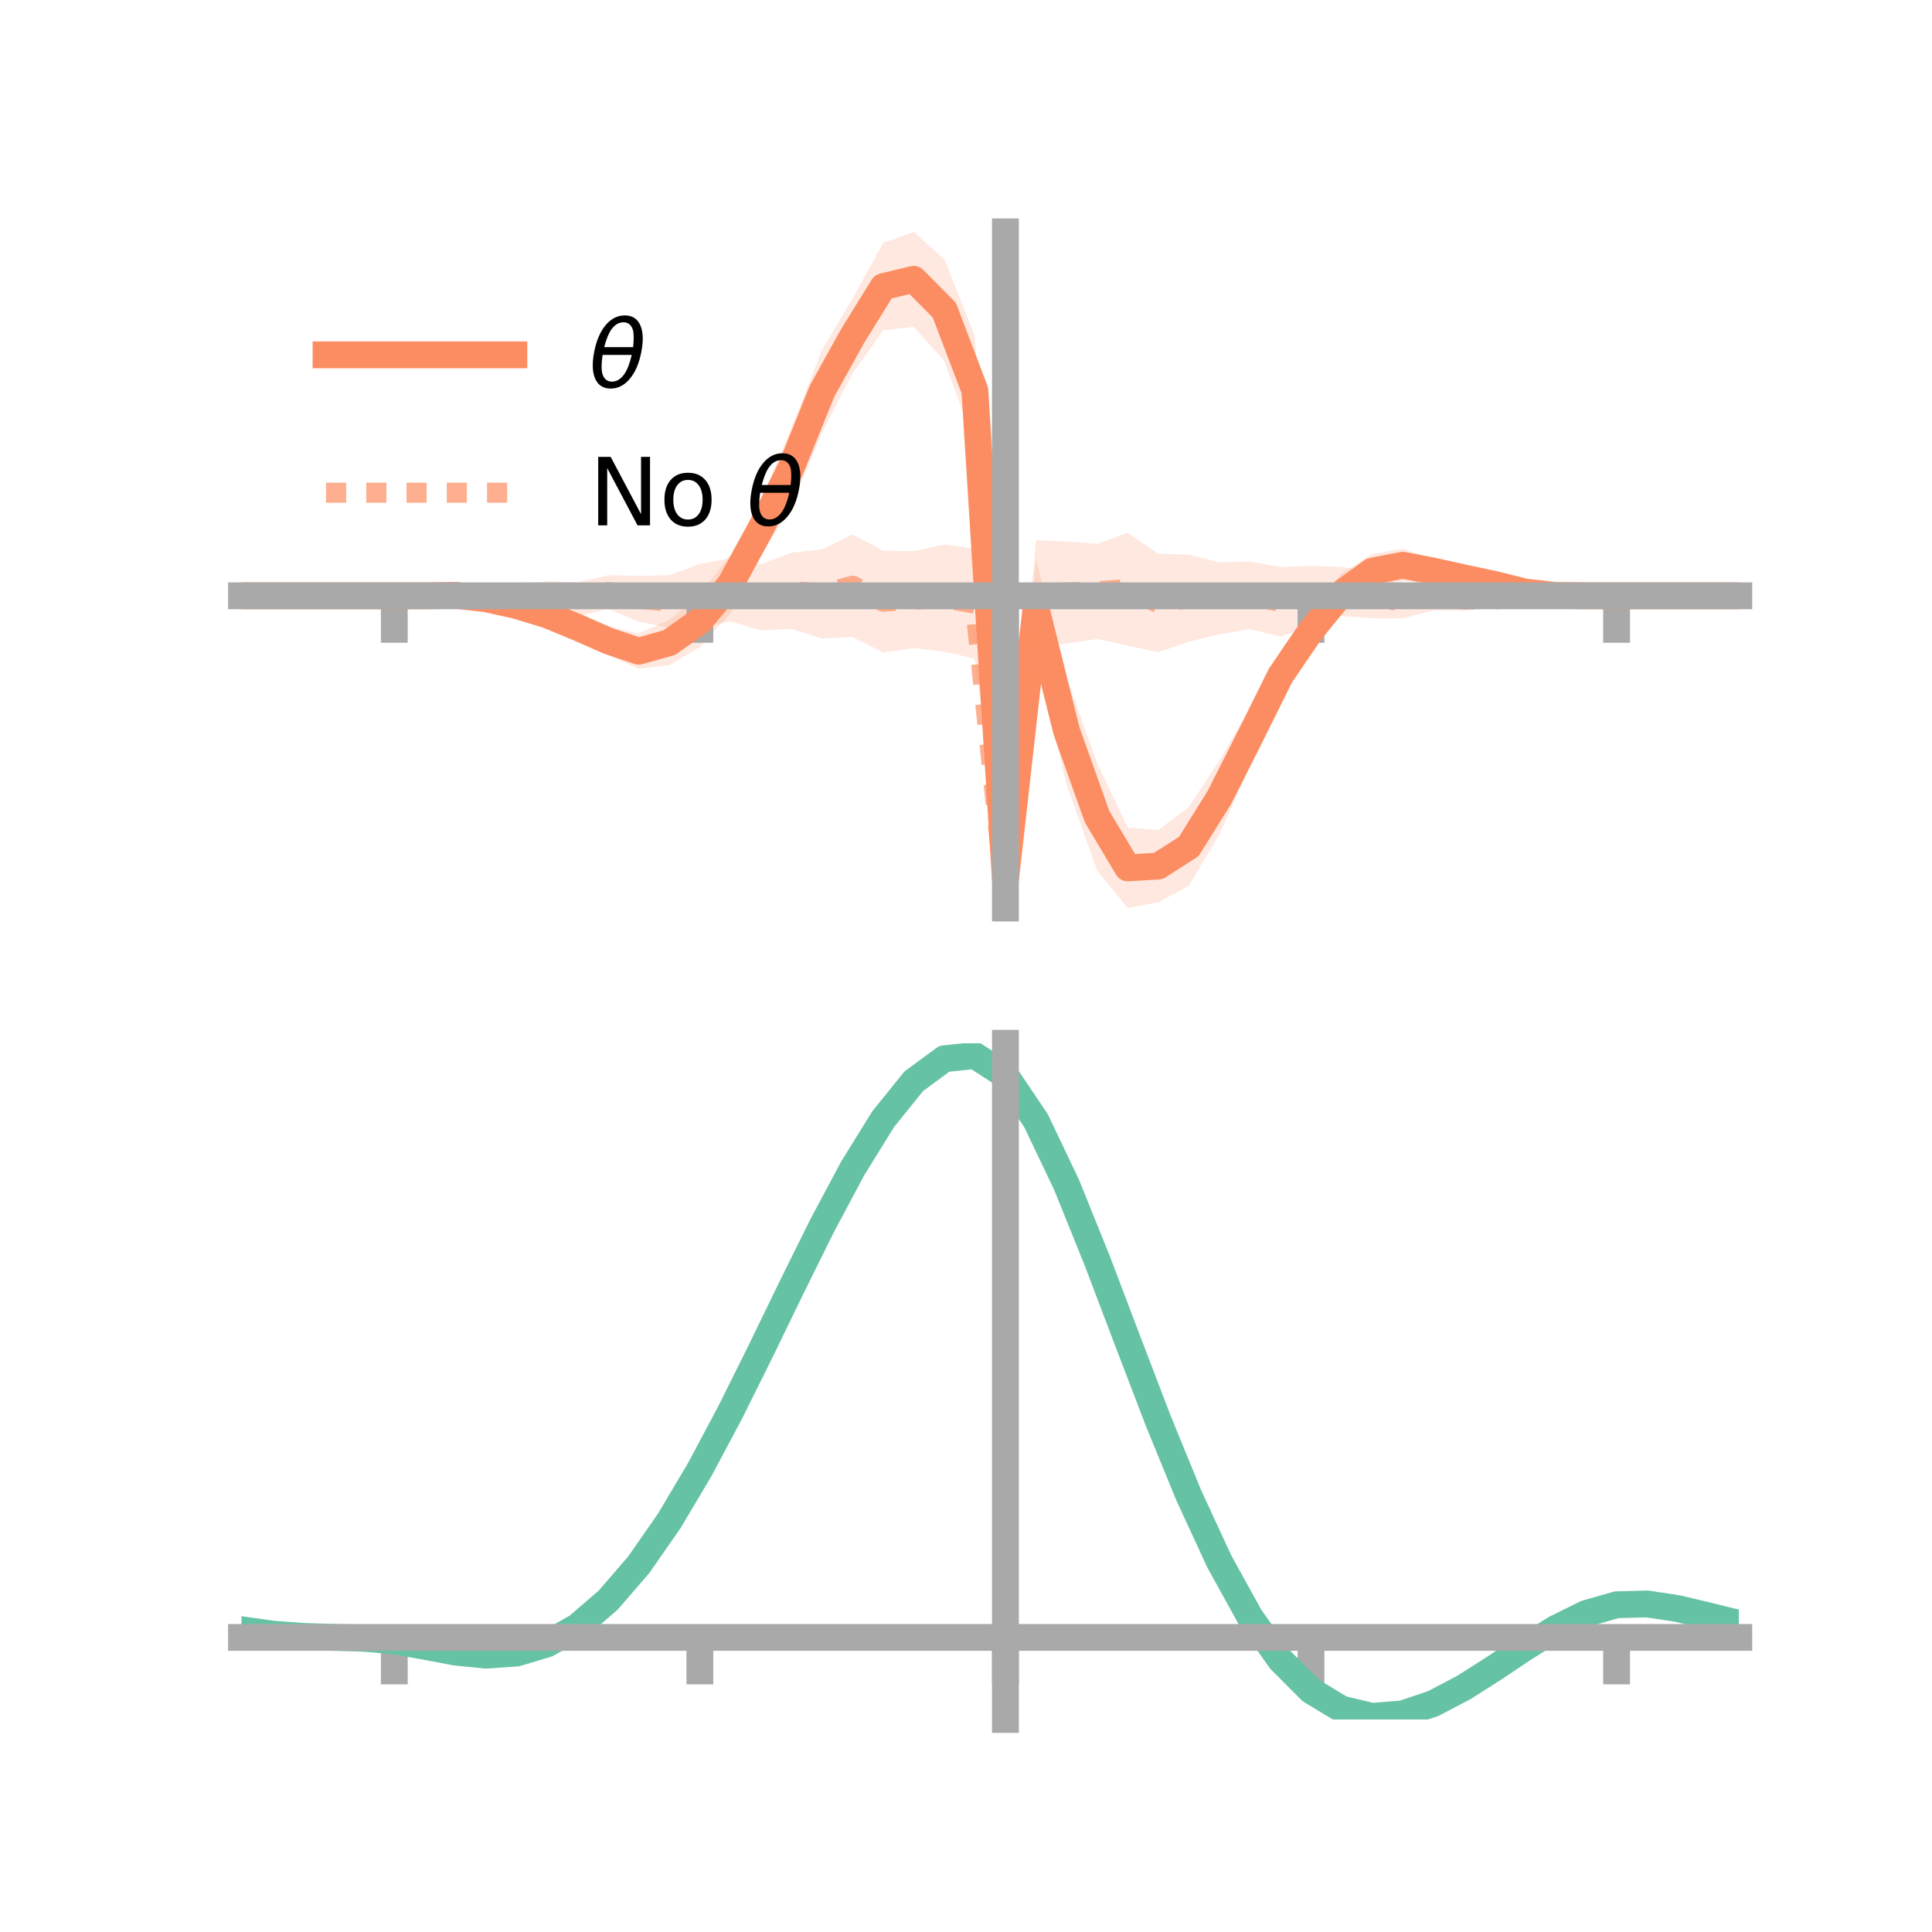 <?xml version="1.0" encoding="utf-8" standalone="no"?>
<!DOCTYPE svg PUBLIC "-//W3C//DTD SVG 1.1//EN"
  "http://www.w3.org/Graphics/SVG/1.1/DTD/svg11.dtd">
<!-- Created with matplotlib (https://matplotlib.org/) -->
<svg height="144pt" version="1.1" viewBox="0 0 144 144" width="144pt" xmlns="http://www.w3.org/2000/svg" xmlns:xlink="http://www.w3.org/1999/xlink">
 <defs>
  <style type="text/css">*{stroke-linecap:butt;stroke-linejoin:round;}</style>
 </defs>
 <g id="figure_1">
  <g id="patch_1">
   <path d="M 0 144 
L 144 144 
L 144 0 
L 0 0 
z
" style="fill:none;"/>
  </g>
  <g id="axes_1">
   <g id="patch_2">
    <path d="M 18 67.68 
L 129.6 67.68 
L 129.6 17.28 
L 18 17.28 
z
" style="fill:none;"/>
   </g>
   <g id="PolyCollection_1">
    <path clip-path="url(#p9e85802d08)" d="M 18 44.407 
L 18 44.407 
L 20.278 44.407 
L 22.555 44.407 
L 24.833 44.407 
L 27.11 44.407 
L 29.388 44.407 
L 31.665 44.313 
L 33.943 44.146 
L 36.22 44.192 
L 38.498 44.532 
L 40.776 44.9 
L 43.053 45.727 
L 45.331 46.686 
L 47.608 47.225 
L 49.886 46.205 
L 52.163 44.343 
L 54.441 41.34 
L 56.718 37.311 
L 58.996 31.878 
L 61.273 26.074 
L 63.551 22.246 
L 65.829 18.113 
L 68.106 17.28 
L 70.384 19.327 
L 72.661 25.046 
L 74.939 64.851 
L 77.216 41.705 
L 79.494 50.509 
L 81.771 56.863 
L 84.049 61.691 
L 86.327 61.86 
L 88.604 60.162 
L 90.882 56.689 
L 93.159 52.788 
L 95.437 48.509 
L 97.714 45.283 
L 99.992 42.755 
L 102.269 41.295 
L 104.547 40.906 
L 106.824 41.657 
L 109.102 42.124 
L 111.38 42.929 
L 113.657 43.684 
L 115.935 44.164 
L 118.212 44.305 
L 120.49 44.407 
L 122.767 44.407 
L 125.045 44.407 
L 127.322 44.407 
L 129.6 44.407 
L 129.6 44.407 
L 129.6 44.407 
L 127.322 44.407 
L 125.045 44.407 
L 122.767 44.407 
L 120.49 44.407 
L 118.212 44.502 
L 115.935 44.6 
L 113.657 44.565 
L 111.38 44.183 
L 109.102 44.02 
L 106.824 43.468 
L 104.547 43.351 
L 102.269 43.853 
L 99.992 45.699 
L 97.714 48.745 
L 95.437 52.184 
L 93.159 57.101 
L 90.882 62.199 
L 88.604 66.032 
L 86.327 67.248 
L 84.049 67.68 
L 81.771 64.881 
L 79.494 58.466 
L 77.216 48.989 
L 74.939 66.348 
L 72.661 33.144 
L 70.384 26.912 
L 68.106 24.354 
L 65.829 24.615 
L 63.551 27.829 
L 61.273 32.228 
L 58.996 37.71 
L 56.718 41.431 
L 54.441 45.738 
L 52.163 48.217 
L 49.886 49.584 
L 47.608 49.851 
L 45.331 48.848 
L 43.053 47.805 
L 40.776 46.75 
L 38.498 45.737 
L 36.22 45.059 
L 33.943 44.592 
L 31.665 44.505 
L 29.388 44.407 
L 27.11 44.407 
L 24.833 44.407 
L 22.555 44.407 
L 20.278 44.407 
L 18 44.407 
z
" style="fill:#fc8d62;fill-opacity:0.2;"/>
   </g>
   <g id="PolyCollection_2">
    <path clip-path="url(#p9e85802d08)" d="M 18 44.407 
L 18 44.407 
L 20.278 44.407 
L 22.555 44.407 
L 24.833 44.407 
L 27.11 44.407 
L 29.388 44.407 
L 31.665 44.299 
L 33.943 44.143 
L 36.22 43.989 
L 38.498 43.608 
L 40.776 43.33 
L 43.053 43.396 
L 45.331 42.881 
L 47.608 42.921 
L 49.886 42.869 
L 52.163 42.038 
L 54.441 41.607 
L 56.718 42.059 
L 58.996 41.193 
L 61.273 40.945 
L 63.551 39.838 
L 65.829 41.047 
L 68.106 41.084 
L 70.384 40.588 
L 72.661 40.885 
L 74.939 66.021 
L 77.216 40.269 
L 79.494 40.36 
L 81.771 40.535 
L 84.049 39.717 
L 86.327 41.277 
L 88.604 41.338 
L 90.882 41.913 
L 93.159 41.853 
L 95.437 42.264 
L 97.714 42.183 
L 99.992 42.257 
L 102.269 42.616 
L 104.547 43.677 
L 106.824 42.876 
L 109.102 43.848 
L 111.38 44.182 
L 113.657 44.004 
L 115.935 44.305 
L 118.212 44.337 
L 120.49 44.407 
L 122.767 44.407 
L 125.045 44.407 
L 127.322 44.407 
L 129.6 44.407 
L 129.6 44.407 
L 129.6 44.407 
L 127.322 44.407 
L 125.045 44.407 
L 122.767 44.407 
L 120.49 44.407 
L 118.212 44.511 
L 115.935 44.665 
L 113.657 44.875 
L 111.38 45.178 
L 109.102 45.508 
L 106.824 45.502 
L 104.547 46.086 
L 102.269 46.087 
L 99.992 45.915 
L 97.714 46.719 
L 95.437 47.444 
L 93.159 46.892 
L 90.882 47.278 
L 88.604 47.828 
L 86.327 48.614 
L 84.049 48.115 
L 81.771 47.62 
L 79.494 47.967 
L 77.216 48.218 
L 74.939 67.678 
L 72.661 49.091 
L 70.384 48.569 
L 68.106 48.304 
L 65.829 48.637 
L 63.551 47.482 
L 61.273 47.585 
L 58.996 46.877 
L 56.718 46.988 
L 54.441 46.304 
L 52.163 46.817 
L 49.886 46.789 
L 47.608 46.334 
L 45.331 45.379 
L 43.053 45.938 
L 40.776 45.024 
L 38.498 44.733 
L 36.22 44.814 
L 33.943 44.536 
L 31.665 44.475 
L 29.388 44.407 
L 27.11 44.407 
L 24.833 44.407 
L 22.555 44.407 
L 20.278 44.407 
L 18 44.407 
z
" style="fill:#fc8d62;fill-opacity:0.2;"/>
   </g>
   <g id="matplotlib.axis_1">
    <g id="xtick_1">
     <g id="line2d_1">
      <defs>
       <path d="M 0 0 
L 0 3.5 
" id="mb0540a5d3a" style="stroke:#a9a9a9;stroke-width:2;"/>
      </defs>
      <g>
       <use style="fill:#a9a9a9;stroke:#a9a9a9;stroke-width:2;" x="29.388" xlink:href="#mb0540a5d3a" y="44.407"/>
      </g>
     </g>
    </g>
    <g id="xtick_2">
     <g id="line2d_2">
      <g>
       <use style="fill:#a9a9a9;stroke:#a9a9a9;stroke-width:2;" x="52.163" xlink:href="#mb0540a5d3a" y="44.407"/>
      </g>
     </g>
    </g>
    <g id="xtick_3">
     <g id="line2d_3">
      <g>
       <use style="fill:#a9a9a9;stroke:#a9a9a9;stroke-width:2;" x="74.939" xlink:href="#mb0540a5d3a" y="44.407"/>
      </g>
     </g>
    </g>
    <g id="xtick_4">
     <g id="line2d_4">
      <g>
       <use style="fill:#a9a9a9;stroke:#a9a9a9;stroke-width:2;" x="97.714" xlink:href="#mb0540a5d3a" y="44.407"/>
      </g>
     </g>
    </g>
    <g id="xtick_5">
     <g id="line2d_5">
      <g>
       <use style="fill:#a9a9a9;stroke:#a9a9a9;stroke-width:2;" x="120.49" xlink:href="#mb0540a5d3a" y="44.407"/>
      </g>
     </g>
    </g>
   </g>
   <g id="matplotlib.axis_2"/>
   <g id="line2d_6">
    <path clip-path="url(#p9e85802d08)" d="M 18 44.407 
L 20.278 44.407 
L 22.555 44.407 
L 24.833 44.407 
L 27.11 44.407 
L 29.388 44.407 
L 31.665 44.409 
L 33.943 44.369 
L 36.22 44.626 
L 38.498 45.134 
L 40.776 45.825 
L 43.053 46.766 
L 45.331 47.767 
L 47.608 48.538 
L 49.886 47.895 
L 52.163 46.28 
L 54.441 43.539 
L 56.718 39.371 
L 58.996 34.794 
L 61.273 29.151 
L 63.551 25.038 
L 65.829 21.364 
L 68.106 20.817 
L 70.384 23.119 
L 72.661 29.095 
L 74.939 65.6 
L 77.216 45.347 
L 79.494 54.488 
L 81.771 60.872 
L 84.049 64.686 
L 86.327 64.554 
L 88.604 63.097 
L 90.882 59.444 
L 93.159 54.944 
L 95.437 50.347 
L 97.714 47.014 
L 99.992 44.227 
L 102.269 42.574 
L 104.547 42.129 
L 106.824 42.562 
L 109.102 43.072 
L 111.38 43.556 
L 113.657 44.125 
L 115.935 44.382 
L 118.212 44.404 
L 120.49 44.407 
L 122.767 44.407 
L 125.045 44.407 
L 127.322 44.407 
L 129.6 44.407 
" style="fill:none;stroke:#fc8d62;stroke-linecap:square;stroke-width:2;"/>
   </g>
   <g id="line2d_7">
    <path clip-path="url(#p9e85802d08)" d="M 18 44.407 
L 20.278 44.407 
L 22.555 44.407 
L 24.833 44.407 
L 27.11 44.407 
L 29.388 44.407 
L 31.665 44.387 
L 33.943 44.34 
L 36.22 44.401 
L 38.498 44.171 
L 40.776 44.177 
L 43.053 44.667 
L 45.331 44.13 
L 47.608 44.628 
L 49.886 44.829 
L 52.163 44.427 
L 54.441 43.956 
L 56.718 44.523 
L 58.996 44.035 
L 61.273 44.265 
L 63.551 43.66 
L 65.829 44.842 
L 68.106 44.694 
L 70.384 44.578 
L 72.661 44.988 
L 74.939 66.85 
L 77.216 44.244 
L 79.494 44.164 
L 81.771 44.077 
L 84.049 43.916 
L 86.327 44.946 
L 88.604 44.583 
L 90.882 44.596 
L 93.159 44.373 
L 95.437 44.854 
L 97.714 44.451 
L 99.992 44.086 
L 102.269 44.351 
L 104.547 44.881 
L 106.824 44.189 
L 109.102 44.678 
L 111.38 44.68 
L 113.657 44.44 
L 115.935 44.485 
L 118.212 44.424 
L 120.49 44.407 
L 122.767 44.407 
L 125.045 44.407 
L 127.322 44.407 
L 129.6 44.407 
" style="fill:none;stroke:#fc8d62;stroke-dasharray:1.5,1.5;stroke-dashoffset:0;stroke-opacity:0.7;stroke-width:1.5;"/>
   </g>
   <g id="patch_3">
    <path d="M 74.939 67.68 
L 74.939 17.28 
" style="fill:none;stroke:#a9a9a9;stroke-linecap:square;stroke-linejoin:miter;stroke-width:2;"/>
   </g>
   <g id="patch_4">
    <path d="M 129.6 67.68 
L 129.6 17.28 
" style="fill:none;"/>
   </g>
   <g id="patch_5">
    <path d="M 18 44.407 
L 129.6 44.407 
" style="fill:none;stroke:#a9a9a9;stroke-linecap:square;stroke-linejoin:miter;stroke-width:2;"/>
   </g>
   <g id="patch_6">
    <path d="M 18 17.28 
L 129.6 17.28 
" style="fill:none;"/>
   </g>
   <g id="legend_1">
    <g id="line2d_8">
     <path d="M 24.3 26.449 
L 38.3 26.449 
" style="fill:none;stroke:#fc8d62;stroke-linecap:square;stroke-width:2;"/>
    </g>
    <g id="line2d_9"/>
    <g id="text_1">
     <!-- $\theta$ -->
     <g transform="translate(43.9 28.899)scale(0.07 -0.07)">
      <defs>
       <path d="M 45.516 34.672 
L 14.453 34.672 
Q 12.359 20.062 14.5 13.875 
Q 17.188 6.25 24.469 6.25 
Q 31.781 6.25 37.359 13.922 
Q 42.234 20.656 45.516 34.672 
z
M 47.016 42.969 
Q 48.344 56.844 46.625 61.719 
Q 43.953 69.438 36.766 69.438 
Q 29.297 69.438 23.828 61.812 
Q 19.531 55.672 16.156 42.969 
z
M 38.188 76.766 
Q 49.906 76.766 54.594 66.406 
Q 59.281 56.109 55.719 37.844 
Q 52.203 19.625 43.453 9.281 
Q 34.766 -1.125 23.047 -1.125 
Q 11.281 -1.125 6.641 9.281 
Q 2 19.625 5.516 37.844 
Q 9.078 56.109 17.719 66.406 
Q 26.422 76.766 38.188 76.766 
z
" id="DejaVuSans-Oblique-952"/>
      </defs>
      <use transform="translate(0 0.234)" xlink:href="#DejaVuSans-Oblique-952"/>
     </g>
    </g>
    <g id="line2d_10">
     <path d="M 24.3 36.724 
L 38.3 36.724 
" style="fill:none;stroke:#fc8d62;stroke-dasharray:1.5,1.5;stroke-dashoffset:0;stroke-opacity:0.7;stroke-width:1.5;"/>
    </g>
    <g id="line2d_11"/>
    <g id="text_2">
     <!-- No $\theta$ -->
     <g transform="translate(43.9 39.174)scale(0.07 -0.07)">
      <defs>
       <path d="M 9.812 72.906 
L 23.094 72.906 
L 55.422 11.922 
L 55.422 72.906 
L 64.984 72.906 
L 64.984 0 
L 51.703 0 
L 19.391 60.984 
L 19.391 0 
L 9.812 0 
z
" id="DejaVuSans-78"/>
       <path d="M 30.609 48.391 
Q 23.391 48.391 19.188 42.75 
Q 14.984 37.109 14.984 27.297 
Q 14.984 17.484 19.156 11.844 
Q 23.344 6.203 30.609 6.203 
Q 37.797 6.203 41.984 11.859 
Q 46.188 17.531 46.188 27.297 
Q 46.188 37.016 41.984 42.703 
Q 37.797 48.391 30.609 48.391 
z
M 30.609 56 
Q 42.328 56 49.016 48.375 
Q 55.719 40.766 55.719 27.297 
Q 55.719 13.875 49.016 6.219 
Q 42.328 -1.422 30.609 -1.422 
Q 18.844 -1.422 12.172 6.219 
Q 5.516 13.875 5.516 27.297 
Q 5.516 40.766 12.172 48.375 
Q 18.844 56 30.609 56 
z
" id="DejaVuSans-111"/>
       <path id="DejaVuSans-32"/>
      </defs>
      <use transform="translate(0 0.234)" xlink:href="#DejaVuSans-78"/>
      <use transform="translate(74.805 0.234)" xlink:href="#DejaVuSans-111"/>
      <use transform="translate(135.986 0.234)" xlink:href="#DejaVuSans-32"/>
      <use transform="translate(167.773 0.234)" xlink:href="#DejaVuSans-Oblique-952"/>
     </g>
    </g>
   </g>
  </g>
  <g id="axes_2">
   <g id="patch_7">
    <path d="M 18 128.16 
L 129.6 128.16 
L 129.6 77.76 
L 18 77.76 
z
" style="fill:none;"/>
   </g>
   <g id="PolyCollection_3">
    <path clip-path="url(#p17974203a4)" d="M 18 121.515 
L 18 121.427 
L 20.278 121.757 
L 22.555 121.931 
L 24.833 122.001 
L 27.11 122.067 
L 29.388 122.263 
L 31.665 122.67 
L 33.943 123.093 
L 36.22 123.311 
L 38.498 123.148 
L 40.776 122.461 
L 43.053 121.147 
L 45.331 119.144 
L 47.608 116.447 
L 49.886 113.097 
L 52.163 109.174 
L 54.441 104.797 
L 56.718 100.121 
L 58.996 95.331 
L 61.273 90.644 
L 63.551 86.3 
L 65.829 82.56 
L 68.106 79.697 
L 70.384 78 
L 72.661 77.76 
L 74.939 79.257 
L 77.216 82.678 
L 79.494 87.519 
L 81.771 93.232 
L 84.049 99.316 
L 86.327 105.351 
L 88.604 110.998 
L 90.882 116 
L 93.159 120.182 
L 95.437 123.444 
L 97.714 125.755 
L 99.992 127.144 
L 102.269 127.693 
L 104.547 127.518 
L 106.824 126.765 
L 109.102 125.591 
L 111.38 124.169 
L 113.657 122.673 
L 115.935 121.279 
L 118.212 120.165 
L 120.49 119.517 
L 122.767 119.457 
L 125.045 119.813 
L 127.322 120.365 
L 129.6 120.943 
L 129.6 121.055 
L 129.6 121.055 
L 127.322 120.506 
L 125.045 119.977 
L 122.767 119.638 
L 120.49 119.704 
L 118.212 120.358 
L 115.935 121.496 
L 113.657 122.936 
L 111.38 124.488 
L 109.102 125.964 
L 106.824 127.181 
L 104.547 127.966 
L 102.269 128.16 
L 99.992 127.628 
L 97.714 126.266 
L 95.437 124.008 
L 93.159 120.832 
L 90.882 116.771 
L 88.604 111.916 
L 86.327 106.434 
L 84.049 100.568 
L 81.771 94.647 
L 79.494 89.084 
L 77.216 84.366 
L 74.939 81.034 
L 72.661 79.585 
L 70.384 79.828 
L 68.106 81.485 
L 65.829 84.266 
L 63.551 87.889 
L 61.273 92.083 
L 58.996 96.597 
L 56.718 101.198 
L 54.441 105.68 
L 52.163 109.865 
L 49.886 113.61 
L 47.608 116.807 
L 45.331 119.385 
L 43.053 121.312 
L 40.776 122.596 
L 38.498 123.272 
L 36.22 123.423 
L 33.943 123.184 
L 31.665 122.744 
L 29.388 122.336 
L 27.11 122.144 
L 24.833 122.077 
L 22.555 122.003 
L 20.278 121.832 
L 18 121.515 
z
" style="fill:#66c2a5;fill-opacity:0.2;"/>
   </g>
   <g id="matplotlib.axis_3">
    <g id="xtick_6">
     <g id="line2d_12">
      <g>
       <use style="fill:#a9a9a9;stroke:#a9a9a9;stroke-width:2;" x="29.388" xlink:href="#mb0540a5d3a" y="122.043"/>
      </g>
     </g>
    </g>
    <g id="xtick_7">
     <g id="line2d_13">
      <g>
       <use style="fill:#a9a9a9;stroke:#a9a9a9;stroke-width:2;" x="52.163" xlink:href="#mb0540a5d3a" y="122.043"/>
      </g>
     </g>
    </g>
    <g id="xtick_8">
     <g id="line2d_14">
      <g>
       <use style="fill:#a9a9a9;stroke:#a9a9a9;stroke-width:2;" x="74.939" xlink:href="#mb0540a5d3a" y="122.043"/>
      </g>
     </g>
    </g>
    <g id="xtick_9">
     <g id="line2d_15">
      <g>
       <use style="fill:#a9a9a9;stroke:#a9a9a9;stroke-width:2;" x="97.714" xlink:href="#mb0540a5d3a" y="122.043"/>
      </g>
     </g>
    </g>
    <g id="xtick_10">
     <g id="line2d_16">
      <g>
       <use style="fill:#a9a9a9;stroke:#a9a9a9;stroke-width:2;" x="120.49" xlink:href="#mb0540a5d3a" y="122.043"/>
      </g>
     </g>
    </g>
   </g>
   <g id="matplotlib.axis_4"/>
   <g id="line2d_17">
    <path clip-path="url(#p17974203a4)" d="M 18 121.471 
L 20.278 121.794 
L 22.555 121.967 
L 24.833 122.039 
L 27.11 122.106 
L 29.388 122.3 
L 31.665 122.707 
L 33.943 123.138 
L 36.22 123.367 
L 38.498 123.21 
L 40.776 122.529 
L 43.053 121.23 
L 45.331 119.264 
L 47.608 116.627 
L 49.886 113.353 
L 52.163 109.519 
L 54.441 105.238 
L 56.718 100.659 
L 58.996 95.964 
L 61.273 91.364 
L 63.551 87.094 
L 65.829 83.413 
L 68.106 80.591 
L 70.384 78.914 
L 72.661 78.672 
L 74.939 80.146 
L 77.216 83.522 
L 79.494 88.301 
L 81.771 93.94 
L 84.049 99.942 
L 86.327 105.893 
L 88.604 111.457 
L 90.882 116.385 
L 93.159 120.507 
L 95.437 123.726 
L 97.714 126.01 
L 99.992 127.386 
L 102.269 127.926 
L 104.547 127.742 
L 106.824 126.973 
L 109.102 125.778 
L 111.38 124.329 
L 113.657 122.805 
L 115.935 121.388 
L 118.212 120.261 
L 120.49 119.611 
L 122.767 119.548 
L 125.045 119.895 
L 127.322 120.435 
L 129.6 120.999 
" style="fill:none;stroke:#66c2a5;stroke-linecap:square;stroke-width:2;"/>
   </g>
   <g id="patch_8">
    <path d="M 74.939 128.16 
L 74.939 77.76 
" style="fill:none;stroke:#a9a9a9;stroke-linecap:square;stroke-linejoin:miter;stroke-width:2;"/>
   </g>
   <g id="patch_9">
    <path d="M 129.6 128.16 
L 129.6 77.76 
" style="fill:none;"/>
   </g>
   <g id="patch_10">
    <path d="M 18 122.043 
L 129.6 122.043 
" style="fill:none;stroke:#a9a9a9;stroke-linecap:square;stroke-linejoin:miter;stroke-width:2;"/>
   </g>
   <g id="patch_11">
    <path d="M 18 77.76 
L 129.6 77.76 
" style="fill:none;"/>
   </g>
  </g>
 </g>
 <defs>
  <clipPath id="p9e85802d08">
   <rect height="50.4" width="111.6" x="18" y="17.28"/>
  </clipPath>
  <clipPath id="p17974203a4">
   <rect height="50.4" width="111.6" x="18" y="77.76"/>
  </clipPath>
 </defs>
</svg>
